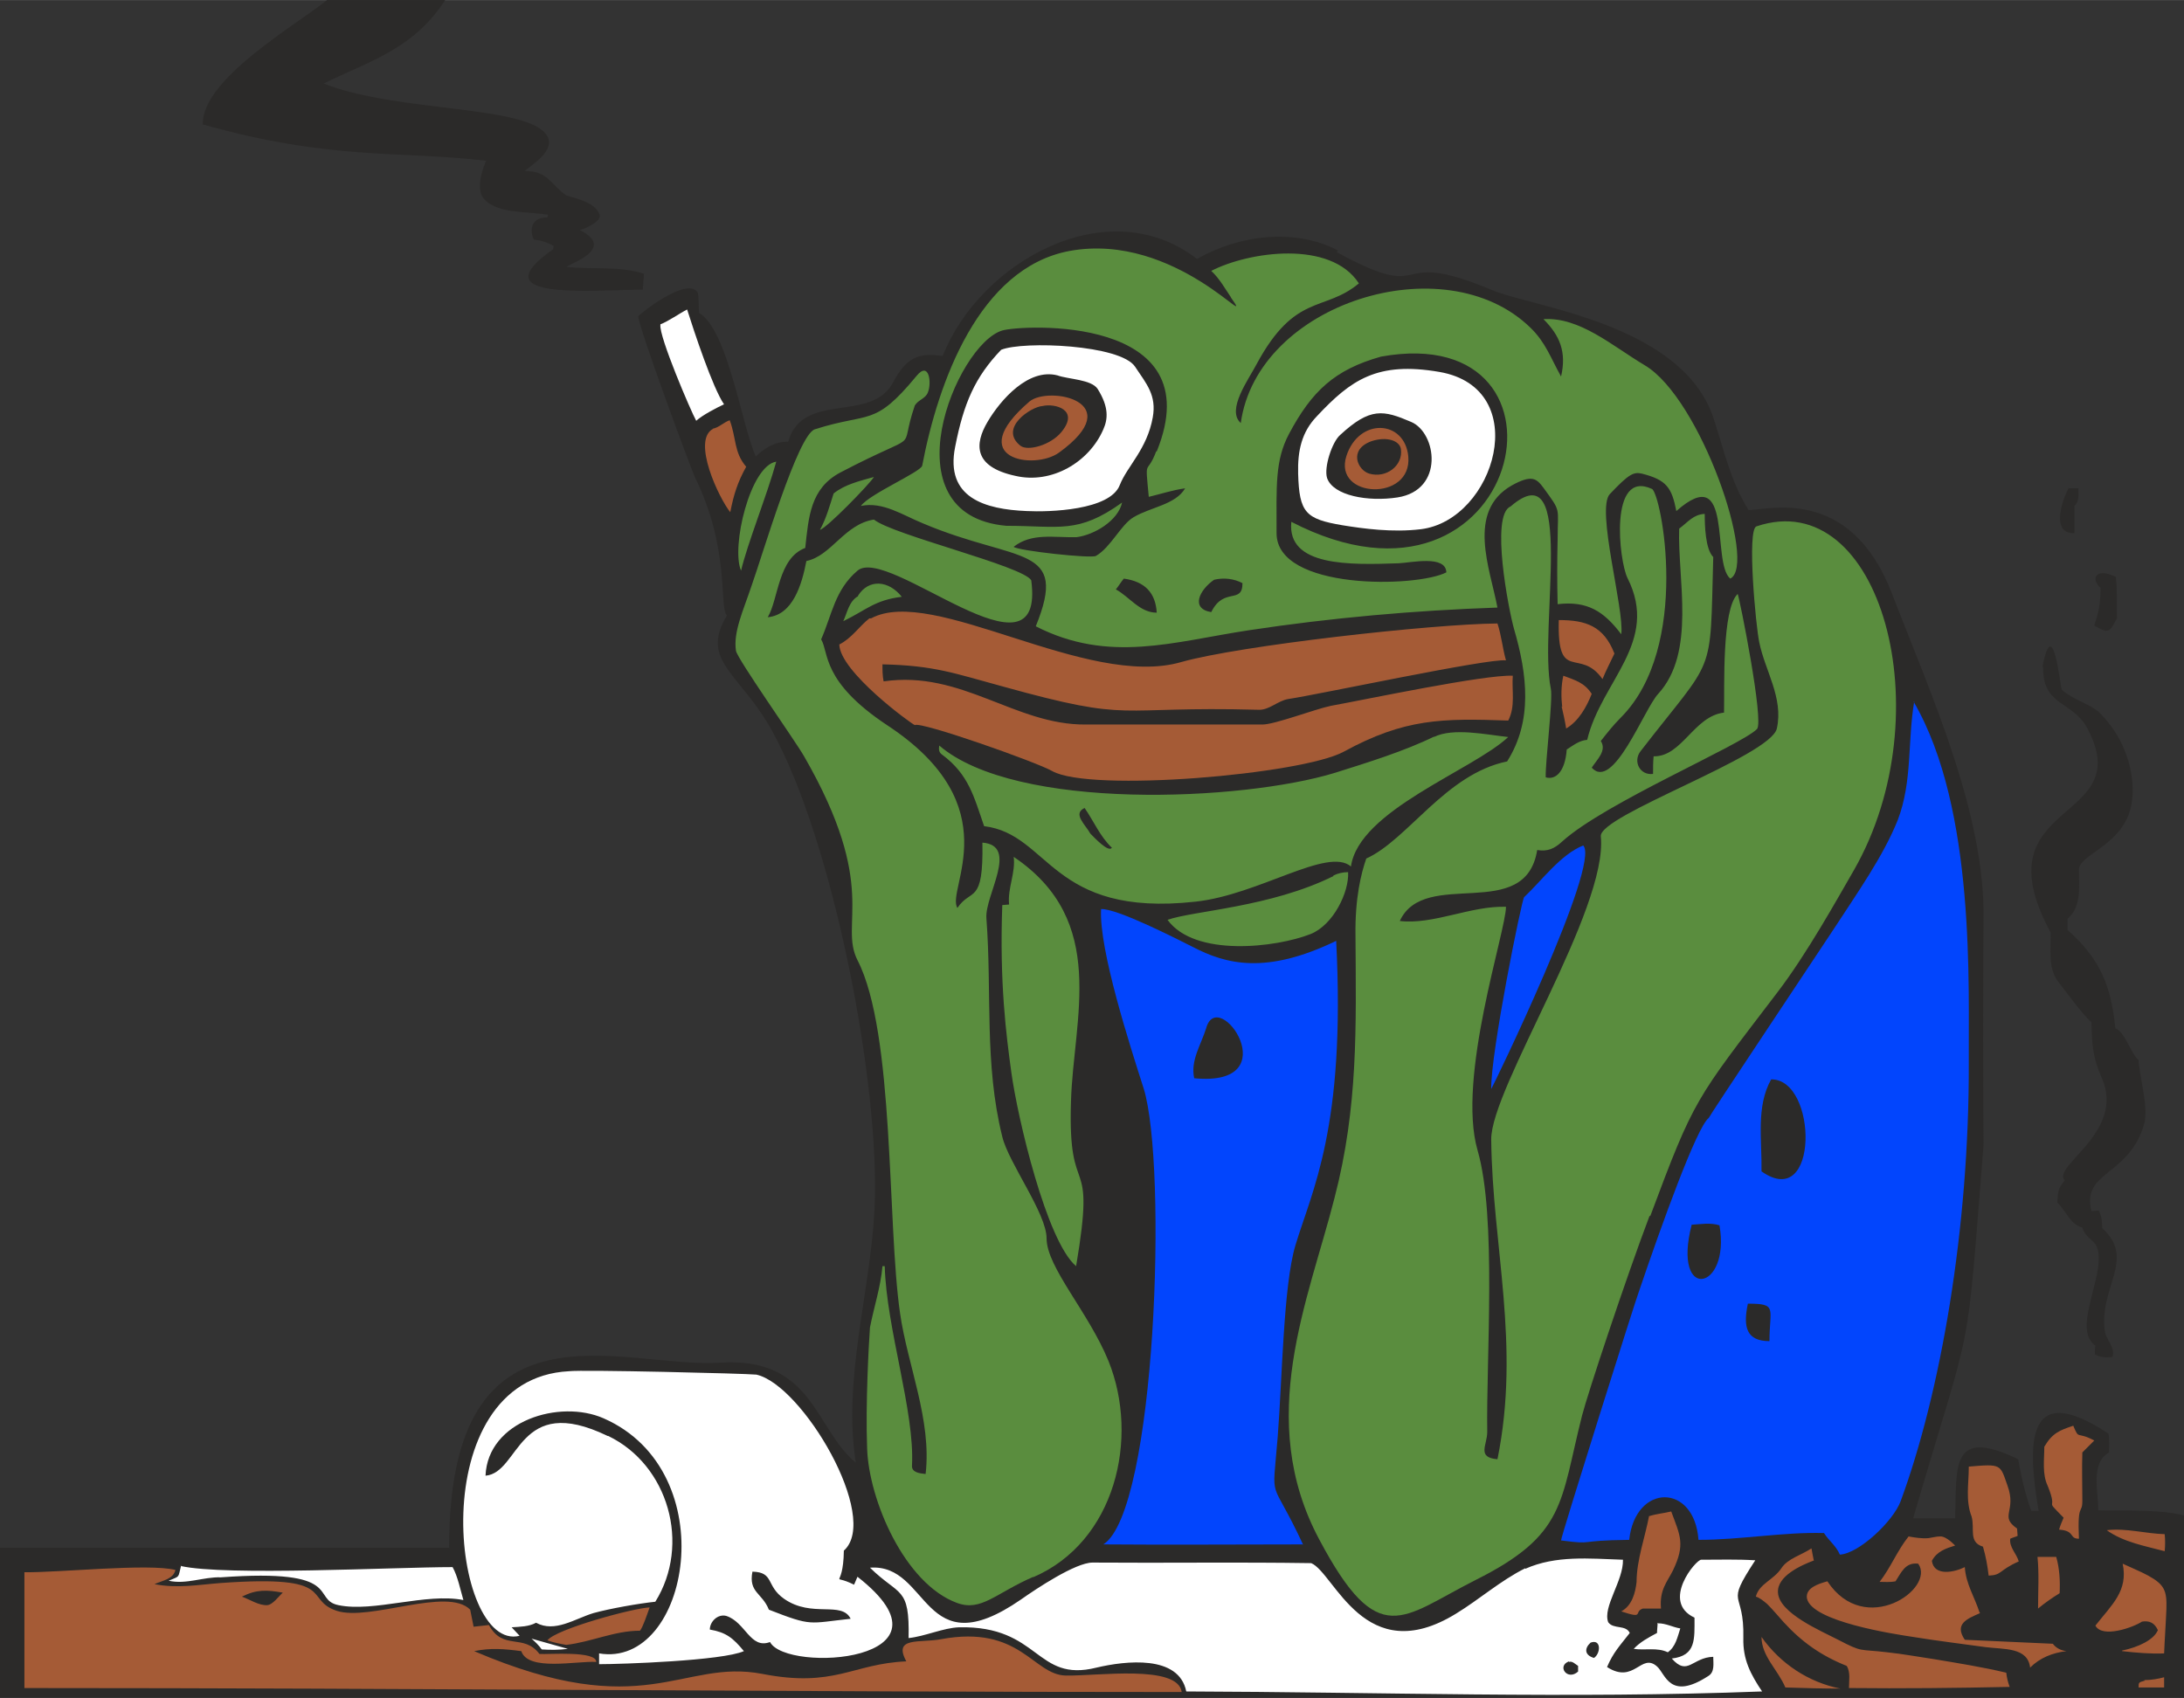 <?xml version="1.0" encoding="UTF-8"?>
<!DOCTYPE svg PUBLIC "-//W3C//DTD SVG 1.1//EN" "http://www.w3.org/Graphics/SVG/1.1/DTD/svg11.dtd">
<!-- Creator: CorelDRAW 2020 (64-Bit) -->
<svg xmlns="http://www.w3.org/2000/svg" xml:space="preserve" width="104.695mm" height="81.426mm" version="1.1" style="shape-rendering:geometricPrecision; text-rendering:geometricPrecision; image-rendering:optimizeQuality; fill-rule:evenodd; clip-rule:evenodd"
viewBox="0 0 3.846 2.991"
 xmlns:xlink="http://www.w3.org/1999/xlink"
 xmlns:xodm="http://www.corel.com/coreldraw/odm/2003">
 <rect x="0" y="0" width="3.846" height="2.991" fill="#333333" stroke="none"/>
 <defs>
  <style type="text/css">
   <![CDATA[
    .fil0 {fill:#2B2A29}
    .fil4 {fill:#0245FD;fill-rule:nonzero}
    .fil2 {fill:#5A8D3E;fill-rule:nonzero}
    .fil3 {fill:#A55B36;fill-rule:nonzero}
    .fil1 {fill:white;fill-rule:nonzero}
   ]]>
  </style>
 </defs>
 <g id="Слой_x0020_1">
  <path class="fil0" d="M0.579 0l0.205 0c-0.056,0.086 -0.13,0.106 -0.214,0.147 0.131,0.052 0.363,0.037 0.394,0.093 0.014,0.025 -0.027,0.05 -0.04,0.061 0.041,-0 0.045,0.023 0.073,0.043 0.023,0.007 0.051,0.013 0.059,0.034 0.004,0.011 -0.025,0.025 -0.035,0.027 0.065,0.033 -0.018,0.059 -0.023,0.065 0.045,0.005 0.093,-0.002 0.136,0.012l-0.002 0.028c-0.097,0.001 -0.287,0.019 -0.158,-0.071l0.001 -0.006c-0.011,-0.006 -0.022,-0.01 -0.035,-0.011 -0.009,-0.02 -0.002,-0.04 0.024,-0.039l0.001 -0.005c-0.041,-0.006 -0.09,-0.002 -0.113,-0.028 -0.011,-0.013 -0.008,-0.039 0.004,-0.067 -0.153,-0.018 -0.272,-0 -0.499,-0.064 -0.001,-0.081 0.165,-0.175 0.223,-0.222zm3.064 0.86c0.006,0 0.011,0 0.017,0 -0,0.011 0.002,0.023 -0.007,0.031 -0,0.016 0,0.032 -0,0.048 -0.042,0.001 -0.022,-0.057 -0.01,-0.08zm-1.289 -0.416c0.174,0.095 0.086,-0.012 0.274,0.067 0.071,0.03 0.336,0.059 0.39,0.227 0.019,0.058 0.029,0.108 0.061,0.16 0.03,0.002 0.178,-0.047 0.253,0.148 0.067,0.174 0.164,0.386 0.161,0.573 -0.001,0.133 -0.001,0.265 -0,0.398 -0.032,0.397 -0.016,0.288 -0.124,0.657 0.025,0 0.049,0 0.074,0 0.003,-0.09 -0.009,-0.162 0.111,-0.104 0.005,0.03 0.013,0.063 0.023,0.091 0.004,-0 0.009,-0 0.013,-0 -0.019,-0.113 -0.026,-0.235 0.123,-0.136 0.002,0.011 0.001,0.022 0.001,0.033 -0.033,0.019 -0.019,0.068 -0.019,0.102 0.043,0.001 0.109,-0.002 0.151,0.009l0 0.32 -3.846 0 0 -0.263c0.252,-0 0.539,0 0.791,-0 -0.001,-0.456 0.305,-0.315 0.477,-0.326 0.164,-0.011 0.167,0.117 0.239,0.176 -0.023,-0.147 0.025,-0.296 0.033,-0.445 0.011,-0.219 -0.073,-0.651 -0.181,-0.845 -0.057,-0.102 -0.127,-0.122 -0.079,-0.202 -0.014,-0.015 0.006,-0.117 -0.056,-0.243 -0.007,-0.015 -0.099,-0.263 -0.1,-0.284 -0,-0.002 0.088,-0.073 0.105,-0.041 0.002,0.012 0.001,0.023 0.002,0.035 0.051,0.03 0.075,0.198 0.1,0.253 0.015,-0.015 0.035,-0.027 0.057,-0.026 0.025,-0.09 0.147,-0.032 0.185,-0.105 0.022,-0.041 0.042,-0.053 0.087,-0.046 0.065,-0.165 0.29,-0.293 0.448,-0.171 0.073,-0.042 0.172,-0.055 0.248,-0.015zm1.372 0.573c0.003,0.024 0.001,0.048 0.002,0.072l-0.003 0.005c-0.011,0.023 -0.016,0.019 -0.037,0.008 0.008,-0.026 0.011,-0.038 0.011,-0.067 -0.017,-0.014 -0.01,-0.037 0.027,-0.019zm-0.129 0.156c0.019,-0.096 0.031,0.039 0.034,0.042 0.024,0.02 0.051,0.025 0.067,0.041 0.058,0.058 0.067,0.138 0.05,0.18 -0.023,0.057 -0.087,0.07 -0.087,0.096 0,0.029 0.005,0.065 -0.02,0.086 0,0.006 0,0.013 0,0.02 0.058,0.051 0.077,0.1 0.084,0.173 0.017,0.006 0.027,0.044 0.041,0.056 0.001,0.027 0.018,0.082 0.01,0.112 -0.026,0.093 -0.111,0.083 -0.093,0.154 0.004,-0 0.008,-0.001 0.013,-0.001 0.005,0.01 0.006,0.02 0.006,0.031 0.061,0.055 -0.008,0.106 0.005,0.184 0.004,0.015 0.018,0.026 0.013,0.043 -0.011,0.001 -0.022,0.001 -0.031,-0.005 0,-0.005 0,-0.01 0.001,-0.015 -0.045,-0.031 0.026,-0.136 -0,-0.179 -0.008,-0.009 -0.02,-0.016 -0.023,-0.029 -0.022,-0.006 -0.029,-0.03 -0.044,-0.044 0.001,-0.019 0.001,-0.025 0.013,-0.039 -0.024,-0.025 0.108,-0.085 0.065,-0.181 -0.016,-0.036 -0.017,-0.059 -0.018,-0.098 -0.011,-0.007 -0.049,-0.059 -0.06,-0.073 -0.017,-0.025 -0.011,-0.056 -0.012,-0.085 -0.128,-0.237 0.155,-0.189 0.065,-0.359 -0.026,-0.049 -0.079,-0.039 -0.078,-0.107z"/>
  <path class="fil1" d="M1.071 2.529c0.106,0.051 0.146,0.191 0.083,0.292 -0.029,0.003 -0.08,0.012 -0.109,0.02 -0.033,0.01 -0.068,0.035 -0.101,0.017 -0.013,0.007 -0.028,0.007 -0.043,0.008 0.005,0.005 0.009,0.01 0.014,0.015 -0.12,0.03 -0.173,-0.453 0.087,-0.466 0.023,-0.003 0.311,0.004 0.33,0.006 0.081,0.018 0.219,0.252 0.154,0.31 -0.001,0.073 -0.026,0.038 0.018,0.06 0.002,-0.005 0.004,-0.009 0.006,-0.014 0.192,0.15 -0.125,0.17 -0.154,0.115 -0.035,0.013 -0.043,-0.035 -0.077,-0.046 -0.015,-0.004 -0.029,0.01 -0.029,0.024 0.029,0.005 0.041,0.015 0.06,0.038 -0.038,0.017 -0.216,0.023 -0.255,0.023 -0,-0.006 -0,-0.013 -0,-0.019 0.159,0.027 0.222,-0.32 0.008,-0.414 -0.077,-0.034 -0.204,0.004 -0.208,0.101 0.061,-0.005 0.056,-0.147 0.215,-0.07zm1.615 0.234c0.054,-0.024 0.112,-0.018 0.172,-0.016 0.001,0.037 -0.036,0.083 -0.026,0.11 0.009,0.013 0.031,0.004 0.038,0.019 -0.017,0.022 -0.029,0.034 -0.04,0.06 0.048,0.031 0.06,-0.026 0.088,-0.001 0.015,0.013 0.022,0.061 0.09,0.017 0.012,-0.007 0.009,-0.022 0.009,-0.034 -0.037,0.001 -0.045,0.035 -0.073,0.003 0.043,-0.005 0.04,-0.034 0.04,-0.072 -0.06,-0.028 0.003,-0.103 0.012,-0.102 0.032,-0 0.063,-0.001 0.095,0.001 -0.055,0.084 -0.019,0.049 -0.021,0.137 -0.001,0.038 0.013,0.064 0.033,0.094 -0.337,0.013 -0.677,0.001 -1.014,0 -0.013,-0.065 -0.107,-0.054 -0.158,-0.042 -0.108,0.027 -0.099,-0.074 -0.242,-0.071 -0.028,0.001 -0.06,0.016 -0.089,0.019 0.002,-0.092 -0.016,-0.073 -0.068,-0.124 0.106,-0.008 0.091,0.177 0.266,0.056 0.027,-0.019 0.096,-0.065 0.126,-0.065 0.128,0.001 0.256,-0.001 0.385,0.001 0.041,0.017 0.094,0.188 0.255,0.089 0.041,-0.025 0.078,-0.058 0.122,-0.08zm0.115 0.13c-0.011,0.01 -0.011,0.022 0.006,0.027 0.012,-0.008 0.013,-0.034 -0.006,-0.027zm-0.038 0.033c-0.022,0.008 -0.003,0.035 0.016,0.018 -0,-0.003 -0,-0.008 -0,-0.01 -0.005,-0.003 -0.01,-0.009 -0.016,-0.007zm-2.445 -0.168c0.079,0.018 0.377,0.002 0.479,0.002 0.009,0.016 0.014,0.041 0.019,0.058 -0.066,-0.013 -0.158,0.022 -0.22,0.009 -0.049,-0.01 0.013,-0.065 -0.207,-0.049 -0.031,-0.001 -0.061,0.013 -0.092,0.006 0.021,-0.009 0.016,-0.004 0.022,-0.027zm0.618 0.128l0.064 0.018c-0.015,0.002 -0.031,0.002 -0.046,0.001 -0.005,-0.007 -0.011,-0.013 -0.018,-0.019zm0.227 -2.315c0.012,-0.004 0.035,-0.02 0.047,-0.026 0.012,0.038 0.045,0.138 0.065,0.167 -0.013,0.006 -0.038,0.019 -0.049,0.029 -0.009,-0.016 -0.066,-0.149 -0.063,-0.169zm1.757 2.288c0.014,0 0.026,0.007 0.039,0.009 -0.005,0.015 -0.008,0.032 -0.022,0.042 -0.019,-0.009 -0.04,-0.003 -0.06,-0.006 0.011,-0.012 0.026,-0.02 0.041,-0.028 0,-0.006 0.001,-0.012 0.001,-0.018zm-1.157 -2.243c0.039,-0.016 0.211,-0.009 0.236,0.03 0.02,0.03 0.038,0.05 0.031,0.089 -0.01,0.056 -0.045,0.086 -0.058,0.119 -0.017,0.045 -0.125,0.048 -0.164,0.046 -0.073,-0.003 -0.144,-0.023 -0.126,-0.113 0.015,-0.077 0.035,-0.123 0.081,-0.171zm-0.024 0.127c-0.023,0.039 -0.025,0.079 0.049,0.095 0.064,0.015 0.13,-0.024 0.155,-0.082 0.008,-0.018 0.01,-0.039 -0.01,-0.071 -0.011,-0.017 -0.052,-0.017 -0.071,-0.024 -0.051,-0.013 -0.1,0.043 -0.123,0.082zm0.796 -0.088c0.166,0.029 0.098,0.261 -0.033,0.277 -0.05,0.006 -0.101,-0.001 -0.138,-0.007 -0.065,-0.011 -0.076,-0.022 -0.078,-0.091 -0.001,-0.04 0.006,-0.073 0.033,-0.101 0.06,-0.064 0.106,-0.097 0.216,-0.078zm-0.175 0.111c-0.014,0.012 -0.029,0.057 -0.023,0.076 0.011,0.031 0.072,0.042 0.124,0.034 0.083,-0.013 0.069,-0.114 0.024,-0.133 -0.049,-0.021 -0.072,-0.026 -0.125,0.023zm-1.035 2.002c-0.007,0.037 0.017,0.037 0.029,0.067 0.077,0.03 0.069,0.024 0.144,0.016 -0.016,-0.032 -0.068,-0.001 -0.117,-0.035 -0.033,-0.023 -0.017,-0.047 -0.056,-0.048z"/>
  <path class="fil2" d="M2.168 0.524c-0.011,-0.016 -0.02,-0.033 -0.035,-0.047 0.066,-0.034 0.21,-0.055 0.26,0.022 -0.061,0.051 -0.112,0.016 -0.18,0.142 -0.014,0.027 -0.054,0.081 -0.028,0.104 0.029,-0.211 0.359,-0.315 0.51,-0.168 0.027,0.026 0.036,0.054 0.054,0.086 0.01,-0.043 -0.002,-0.072 -0.031,-0.101 0.064,-0.004 0.121,0.047 0.178,0.081 0.099,0.058 0.199,0.352 0.151,0.376 -0.034,-0.028 0.007,-0.209 -0.095,-0.119 -0.008,-0.041 -0.017,-0.055 -0.061,-0.066 -0.014,-0.003 -0.022,0 -0.056,0.036 -0.025,0.026 0.026,0.204 0.02,0.247 -0.031,-0.041 -0.06,-0.059 -0.112,-0.053 -0.001,-0.038 -0.001,-0.076 -0,-0.115 0,-0.057 0.007,-0.046 -0.025,-0.09 -0.012,-0.016 -0.02,-0.024 -0.056,-0.004 -0.08,0.046 -0.038,0.146 -0.025,0.215 -0.146,0.005 -0.293,0.018 -0.438,0.04 -0.132,0.02 -0.246,0.059 -0.375,-0.007 0.059,-0.145 -0.032,-0.111 -0.198,-0.181 -0.037,-0.015 -0.071,-0.039 -0.11,-0.031 0.015,-0.021 0.106,-0.06 0.108,-0.071 0.028,-0.147 0.1,-0.348 0.259,-0.378 0.189,-0.035 0.334,0.152 0.284,0.081zm-0.348 2.253c-0.067,0.029 -0.092,0.062 -0.135,0.046 -0.092,-0.034 -0.155,-0.181 -0.158,-0.272 -0.003,-0.079 0.003,-0.185 0.005,-0.213 0.007,-0.036 0.019,-0.072 0.022,-0.108 0.001,0 0.003,-0 0.004,-0 0.003,0.11 0.053,0.256 0.048,0.351 -0.001,0.013 0.015,0.014 0.024,0.015 0.011,-0.095 -0.032,-0.192 -0.045,-0.283 -0.023,-0.158 -0.009,-0.494 -0.075,-0.622 -0.033,-0.065 0.039,-0.128 -0.094,-0.359 -0.016,-0.028 -0.118,-0.172 -0.12,-0.186 -0.005,-0.033 0.013,-0.071 0.027,-0.113 0.02,-0.056 0.082,-0.268 0.112,-0.277 0.097,-0.031 0.104,-0.003 0.179,-0.094 0.022,-0.027 0.027,0.012 0.02,0.029 -0.004,0.011 -0.017,0.013 -0.023,0.023 -0.031,0.09 0.02,0.039 -0.131,0.118 -0.053,0.028 -0.056,0.078 -0.062,0.133 -0.048,0.018 -0.047,0.09 -0.066,0.122 0.044,-0.004 0.06,-0.057 0.068,-0.099 0.044,-0.009 0.067,-0.065 0.119,-0.073 0.033,0.027 0.263,0.082 0.277,0.107 0.026,0.196 -0.252,-0.063 -0.306,-0.017 -0.04,0.034 -0.045,0.078 -0.064,0.121 0.014,0.023 -0,0.074 0.116,0.151 0.218,0.143 0.103,0.29 0.124,0.322 0.024,-0.036 0.046,-0.004 0.044,-0.115 0.065,0.005 0.004,0.093 0.007,0.133 0.01,0.132 -0.004,0.256 0.028,0.385 0.011,0.046 0.078,0.135 0.078,0.179 0,0.051 0.074,0.13 0.109,0.216 0.055,0.136 0.012,0.319 -0.133,0.381zm1.085 -0.636c-0.042,0.111 -0.109,0.313 -0.119,0.352 -0.039,0.154 -0.028,0.21 -0.188,0.29 -0.129,0.065 -0.17,0.126 -0.275,-0.072 -0.113,-0.212 -0.019,-0.42 0.027,-0.601 0.042,-0.161 0.038,-0.303 0.037,-0.462 -0.001,-0.067 0.01,-0.11 0.019,-0.136 0.073,-0.033 0.14,-0.149 0.248,-0.171 0.045,-0.071 0.036,-0.152 0.012,-0.234 -0.009,-0.032 -0.042,-0.2 -0.006,-0.215 0.117,-0.101 0.049,0.214 0.071,0.321 0.004,0.018 -0.01,0.13 -0.009,0.156 0.017,0.005 0.034,-0.009 0.037,-0.049 0.011,-0.007 0.022,-0.016 0.036,-0.017 0.025,-0.104 0.128,-0.172 0.071,-0.285 -0.015,-0.03 -0.033,-0.192 0.043,-0.157 0.016,0.007 0.07,0.278 -0.055,0.403 -0.013,0.013 -0.024,0.027 -0.035,0.041 0.011,0.017 -0.007,0.033 -0.016,0.047 0.038,0.042 0.092,-0.103 0.117,-0.13 0.067,-0.073 0.034,-0.202 0.037,-0.291 0.016,-0.012 0.025,-0.025 0.045,-0.026 0,0.02 0.001,0.062 0.015,0.076 -0.006,0.217 0.005,0.17 -0.128,0.342 -0.014,0.018 -0.001,0.043 0.022,0.04 0,-0.01 -0,-0.021 0.001,-0.031 0.05,0.001 0.071,-0.071 0.124,-0.077 0.001,-0.047 -0.004,-0.182 0.024,-0.209 0.003,0.005 0.047,0.225 0.034,0.238 -0.029,0.029 -0.268,0.13 -0.343,0.198 -0.014,0.013 -0.026,0.018 -0.044,0.015 -0.021,0.13 -0.198,0.03 -0.242,0.125 0.059,0.007 0.125,-0.027 0.187,-0.025 0,0.043 -0.087,0.301 -0.05,0.429 0.034,0.117 0.015,0.368 0.017,0.496 0,0.023 -0.019,0.045 0.018,0.048 0.041,-0.202 -0.009,-0.375 -0.011,-0.563 -0.001,-0.09 0.206,-0.406 0.193,-0.534 -0.004,-0.037 0.299,-0.141 0.31,-0.19 0.012,-0.054 -0.021,-0.102 -0.031,-0.152 -0.006,-0.028 -0.022,-0.198 -0.005,-0.204 0.219,-0.074 0.329,0.33 0.172,0.605 -0.029,0.05 -0.083,0.148 -0.136,0.217 -0.144,0.189 -0.145,0.184 -0.223,0.393zm-1.12 -0.632c0.168,0.113 0.105,0.285 0.101,0.431 -0.006,0.184 0.045,0.078 0.009,0.29 -0.052,-0.044 -0.103,-0.261 -0.114,-0.341 -0.009,-0.066 -0.021,-0.157 -0.016,-0.295 0.003,-0 0.009,-0.001 0.012,-0.001 -0.003,-0.029 0.012,-0.056 0.008,-0.085zm0.135 -0.041c0.007,0.007 0.032,0.034 0.038,0.025 -0.021,-0.02 -0.032,-0.047 -0.048,-0.07 -0.022,0.01 0.002,0.03 0.01,0.045zm-0.452 -0.599c0.02,-0.016 0.046,-0.022 0.071,-0.029 -0.008,0.013 -0.084,0.091 -0.095,0.093 0.011,-0.02 0.017,-0.042 0.024,-0.064zm-0.101 -0.056c-0.016,0.058 -0.051,0.145 -0.062,0.192 -0.018,-0.041 0.016,-0.185 0.062,-0.192zm0.144 0.236c0.019,-0.03 0.054,-0.027 0.077,0.002 -0.048,0.006 -0.062,0.023 -0.103,0.043 0.007,-0.015 0.01,-0.035 0.026,-0.044zm0.526 -0.254c0.098,-0.242 -0.239,-0.223 -0.272,-0.213 -0.081,0.024 -0.205,0.325 0.007,0.344 0.094,0 0.126,0.015 0.204,-0.041 -0.007,0.032 -0.049,0.057 -0.08,0.061 -0.041,0.001 -0.079,-0.008 -0.111,0.017 0.008,0.007 0.137,0.021 0.145,0.016 0.026,-0.015 0.044,-0.055 0.066,-0.068 0.03,-0.018 0.074,-0.022 0.091,-0.051 -0.022,0.003 -0.043,0.01 -0.064,0.015 -0.007,-0.073 -0.004,-0.035 0.013,-0.08zm0.233 -0.031c-0.025,0.047 -0.022,0.092 -0.022,0.175 0,0.101 0.247,0.096 0.299,0.069 -0.001,-0.031 -0.062,-0.017 -0.084,-0.016 -0.086,0.003 -0.197,0.006 -0.189,-0.073 0.406,0.21 0.53,-0.358 0.158,-0.291 -0.082,0.023 -0.122,0.061 -0.162,0.136zm-0.291 0.255c-0.005,0.006 -0.009,0.013 -0.014,0.019 0.024,0.013 0.042,0.041 0.072,0.041 -0.002,-0.035 -0.021,-0.055 -0.058,-0.06zm0.159 0.002c-0.026,0.018 -0.042,0.051 -0.005,0.057 0.022,-0.045 0.055,-0.013 0.055,-0.051 -0.015,-0.008 -0.033,-0.01 -0.05,-0.006zm0.387 0.277c0.034,-0.017 0.093,-0.004 0.131,0 -0.063,0.059 -0.263,0.129 -0.277,0.228 -0.041,-0.035 -0.162,0.05 -0.274,0.062 -0.255,0.028 -0.256,-0.119 -0.372,-0.133 -0.018,-0.052 -0.027,-0.091 -0.074,-0.126 -0.006,-0.004 -0.006,-0.01 -0.005,-0.016 0.135,0.116 0.534,0.098 0.697,0.048 0.057,-0.018 0.122,-0.038 0.175,-0.064zm-0.177 0.244c0.008,-0.004 0.017,-0.006 0.026,-0.006 0.002,0.035 -0.026,0.093 -0.066,0.109 -0.061,0.024 -0.204,0.041 -0.252,-0.025 0.045,-0.016 0.181,-0.022 0.292,-0.077z"/>
  <path class="fil3" d="M1.534 1.089c0.109,-0.059 0.38,0.125 0.546,0.077 0.102,-0.029 0.441,-0.067 0.557,-0.068 0.007,0.021 0.009,0.044 0.015,0.065 -0.031,-0.004 -0.334,0.061 -0.383,0.068 -0.019,0.003 -0.034,0.02 -0.053,0.019 -0.258,-0.007 -0.216,0.024 -0.45,-0.041 -0.085,-0.023 -0.12,-0.037 -0.212,-0.039 0,0.01 -0,0.02 0.002,0.03 0.138,-0.02 0.231,0.077 0.356,0.076 0.104,-0 0.207,-0 0.311,-0 0.022,0 0.092,-0.027 0.121,-0.033 0.061,-0.011 0.269,-0.055 0.32,-0.053 -0.002,0.026 0.005,0.054 -0.008,0.079 -0.116,-0.004 -0.182,-0.004 -0.29,0.055 -0.074,0.04 -0.446,0.072 -0.513,0.034 -0.028,-0.016 -0.232,-0.088 -0.242,-0.081 -0.006,-0.002 -0.132,-0.094 -0.133,-0.142 0.022,-0.011 0.035,-0.032 0.053,-0.046zm0.331 -0.292c0.124,-0.09 -0.018,-0.118 -0.052,-0.09 -0.118,0.101 0.008,0.122 0.052,0.09zm-0.029 -0.082c0.021,-0.005 0.066,0.006 0.033,0.046 -0.019,0.023 -0.059,0.034 -0.072,0.024 -0.039,-0.031 0.019,-0.069 0.039,-0.07zm1.874 1.98c0.029,0.021 0.068,0.028 0.102,0.037 0.001,-0.01 0.001,-0.02 0,-0.03 -0.034,-0.001 -0.068,-0.011 -0.102,-0.007zm-0.224 0.145c-0.009,-0.028 -0.024,-0.05 -0.026,-0.08 -0.018,0.009 -0.054,0.017 -0.058,-0.011 0.009,-0.017 0.025,-0.022 0.041,-0.027 -0.008,-0.008 -0.019,-0.017 -0.027,-0.016 -0.006,0 -0.013,0.002 -0.02,0.003 -0.012,0.001 -0.024,-0.001 -0.035,-0.003 -0.02,0.025 -0.031,0.054 -0.051,0.08 0.009,0 0.018,0.001 0.028,-0.001 0.01,-0.015 0.017,-0.034 0.04,-0.031 0.031,0.044 -0.094,0.131 -0.16,0.031 -0.014,0.004 -0.039,0.011 -0.036,0.03 0.008,0.041 0.154,0.063 0.187,0.068 0.043,0.007 0.085,0.012 0.128,0.018 0.032,0.004 0.074,0 0.078,0.036 0.017,-0.017 0.039,-0.026 0.064,-0.029 -0.009,-0.001 -0.018,-0.005 -0.024,-0.013l-0.155 -0.007c-0.019,-0.028 0.004,-0.037 0.027,-0.047zm0.251 0.068c0.026,0.003 0.052,0.005 0.074,0.004 0.001,-0.026 0.003,-0.052 0.004,-0.078 0.001,-0.032 -0.003,-0.043 -0.032,-0.059 -0.015,-0.008 -0.03,-0.014 -0.045,-0.021 0.01,0.048 -0.019,0.072 -0.048,0.109 0.012,0.023 0.067,0.003 0.082,-0.007 0.013,-0.002 0.022,0.002 0.028,0.015 -0.007,0.017 -0.034,0.03 -0.063,0.036zm-0.543 -0.16c-0.001,-0.006 -0.003,-0.014 -0.004,-0.021 -0.018,0.012 -0.042,0.018 -0.053,0.035 -0.014,0.021 -0.039,0.027 -0.045,0.05 0.007,0.002 0.014,0.008 0.02,0.013 0.01,0.01 0.02,0.022 0.029,0.032 0.032,0.035 0.066,0.059 0.111,0.077 0.007,0.011 0.004,0.026 0.004,0.039 0.094,0.001 0.189,-0 0.283,-0.002 -0.003,-0.008 -0.005,-0.016 -0.006,-0.025 -0.042,-0.01 -0.086,-0.017 -0.128,-0.024 -0.027,-0.004 -0.054,-0.009 -0.082,-0.012 -0.05,-0.006 -0.042,0.001 -0.086,-0.022 -0.031,-0.016 -0.104,-0.047 -0.106,-0.083 -0.002,-0.029 0.04,-0.048 0.064,-0.057zm0.047 0.226c-0.056,-0.011 -0.106,-0.044 -0.139,-0.091 -0,0.034 0.029,0.058 0.042,0.089 0.032,0.001 0.065,0.002 0.097,0.002zm0.347 -0.232c0.003,0.03 0.001,0.06 0.001,0.091 0.012,-0.01 0.025,-0.019 0.038,-0.027 0.001,-0.021 -0,-0.043 -0.006,-0.064 -0.011,-0 -0.021,-0 -0.032,0zm0.189 0.218c-0.011,0.003 -0.011,0.003 -0.011,0.012 0.015,0 0.03,0 0.045,0 0,-0.006 0,-0.012 -0,-0.018 -0.011,0.003 -0.023,0.005 -0.035,0.005zm-1.297 -2.156c-0.006,-0.065 -0.087,-0.069 -0.109,-0.001 -0.024,0.075 0.116,0.081 0.109,0.001zm-0.013 -0.013c0.004,0.029 -0.026,0.052 -0.056,0.043 -0.02,-0.006 -0.037,-0.042 0.004,-0.057 0.027,-0.009 0.05,-0.001 0.052,0.014zm-1.639 2.044c-0.04,-0.041 -0.177,0.021 -0.235,0.002 -0.06,-0.02 0.005,-0.064 -0.204,-0.049 -0.04,0.003 -0.076,0.01 -0.117,0.002 0.016,-0.007 0.033,-0.009 0.037,-0.025 -0.047,-0.012 -0.208,0.005 -0.266,0.004l0 0.204c0.679,-0 1.359,0.007 2.038,0.007 -0.007,-0.049 -0.149,-0.028 -0.204,-0.029 -0.058,-0.001 -0.08,-0.09 -0.22,-0.064 -0.037,0.007 -0.085,-0.005 -0.061,0.039 -0.095,0.004 -0.126,0.047 -0.254,0.022 -0.142,-0.027 -0.206,0.089 -0.507,-0.04 0.029,-0.006 0.053,-0.004 0.083,0 0.012,0.036 0.097,0.017 0.132,0.019 -0,-0.02 -0.083,-0.013 -0.1,-0.014 -0.028,-0.037 -0.064,-0.005 -0.089,-0.051l-0.027 0.003 -0.006 -0.03zm-0.357 -0.008c-0.015,0.001 -0.031,-0.01 -0.045,-0.015 0.026,-0.013 0.044,-0.012 0.072,-0.007 -0.007,0.006 -0.018,0.022 -0.028,0.022zm0.526 0.07c0.044,-0.005 0.085,-0.025 0.13,-0.025 0.005,-0.006 0.012,-0.027 0.017,-0.041 -0.028,0.001 -0.165,0.038 -0.18,0.058 0.011,0.004 0.022,0.006 0.033,0.008zm0.258 -2.142c0.011,-0.002 0.019,-0.011 0.03,-0.015 0.012,0.032 0.007,0.056 0.029,0.082 -0.015,0.027 -0.022,0.049 -0.028,0.08 -0.019,-0.023 -0.069,-0.127 -0.03,-0.147zm2.396 1.756c0.011,0.026 0.005,0.009 0.037,0.026 -0.007,0.007 -0.014,0.014 -0.021,0.021 -0.001,0.028 0,0.057 -0,0.085 0,0.025 -0.009,0.002 -0.006,0.067 -0.018,-0 -0.006,-0.014 -0.035,-0.016 0.002,-0.007 0.005,-0.014 0.008,-0.021 -0.037,-0.038 -0.008,-0.007 -0.028,-0.056 -0.01,-0.021 -0.006,-0.046 -0.006,-0.069 0.014,-0.024 0.027,-0.029 0.051,-0.037zm-0.184 0.072c0.058,-0.005 0.055,-0.004 0.068,0.033 0.017,0.046 -0.015,0.054 0.017,0.076 0,0.003 0.001,0.009 0.001,0.013 -0.004,0.002 -0.009,0.003 -0.013,0.005 -0.002,0.015 0.011,0.026 0.015,0.04 -0.036,0.016 -0.029,0.024 -0.053,0.025 -0.002,-0.017 -0.005,-0.034 -0.01,-0.051 -0.026,-0.008 -0.014,-0.031 -0.02,-0.053 -0.011,-0.028 -0.005,-0.058 -0.005,-0.087zm-0.562 0.087c0.013,-0.004 0.026,-0.005 0.038,-0.008 0.016,0.043 0.025,0.058 0.003,0.104 -0.01,0.02 -0.024,0.034 -0.021,0.067 -0.011,-0 -0.021,-0 -0.032,0 -0.017,0.006 0.004,0.019 -0.038,0.005 0.019,-0.01 0.025,-0.033 0.027,-0.052 0,-0.038 0.015,-0.079 0.022,-0.116zm-0.154 -1.425c-0.002,-0.018 -0.002,-0.037 0.002,-0.055 0.021,0.008 0.037,0.012 0.05,0.032 -0.009,0.023 -0.023,0.048 -0.045,0.061 -0.002,-0.013 -0.005,-0.026 -0.008,-0.039zm-0.006 -0.153c0.047,-0 0.079,0.01 0.098,0.059 -0.007,0.015 -0.015,0.03 -0.021,0.045 -0.04,-0.057 -0.08,0.009 -0.077,-0.104z"/>
  <path class="fil4" d="M3.37 1.236c0.11,0.189 0.096,0.505 0.097,0.636 0.001,0.292 -0.05,0.582 -0.12,0.772 -0.013,0.035 -0.073,0.092 -0.107,0.094 -0.007,-0.016 -0.019,-0.024 -0.028,-0.038 -0.071,-0.002 -0.147,0.012 -0.221,0.012 -0.007,-0.1 -0.111,-0.1 -0.122,0 -0.097,0.001 -0.058,0.009 -0.12,0.001 -0.001,-0.004 0.133,-0.429 0.137,-0.438 0.04,-0.118 0.102,-0.29 0.123,-0.306 0,-0.002 0.194,-0.293 0.221,-0.334 0.041,-0.063 0.087,-0.128 0.112,-0.191 0.026,-0.068 0.017,-0.139 0.029,-0.209zm-1.075 1.484c-0.117,-0 -0.235,0.001 -0.352,-0 0.093,-0.059 0.113,-0.667 0.071,-0.803 -0.024,-0.075 -0.079,-0.245 -0.075,-0.316 0.029,-0.001 0.134,0.053 0.162,0.067 0.058,0.03 0.128,0.049 0.252,-0.011 0.017,0.33 -0.043,0.44 -0.072,0.537 -0.021,0.071 -0.023,0.235 -0.031,0.337 -0.01,0.123 -0.014,0.063 0.045,0.19zm0.824 -0.819c-0.027,0.048 -0.016,0.107 -0.017,0.162 0.102,0.072 0.099,-0.163 0.017,-0.162zm-0.14 0.256c-0.035,0.137 0.069,0.117 0.049,0.001 -0.016,-0.005 -0.033,-0.002 -0.049,-0.001zm0.099 0.139c-0.009,0.042 -0.002,0.066 0.038,0.066 -0,-0.058 0.015,-0.066 -0.038,-0.066zm-0.29 -0.807c0.032,0.032 -0.161,0.429 -0.162,0.429 -0.001,-0.064 0.054,-0.335 0.058,-0.338 0.031,-0.029 0.064,-0.075 0.104,-0.091zm-0.664 0.322c-0.009,0.029 -0.028,0.057 -0.021,0.088 0.167,0.016 0.042,-0.165 0.021,-0.088z"/>
 </g>
</svg>
